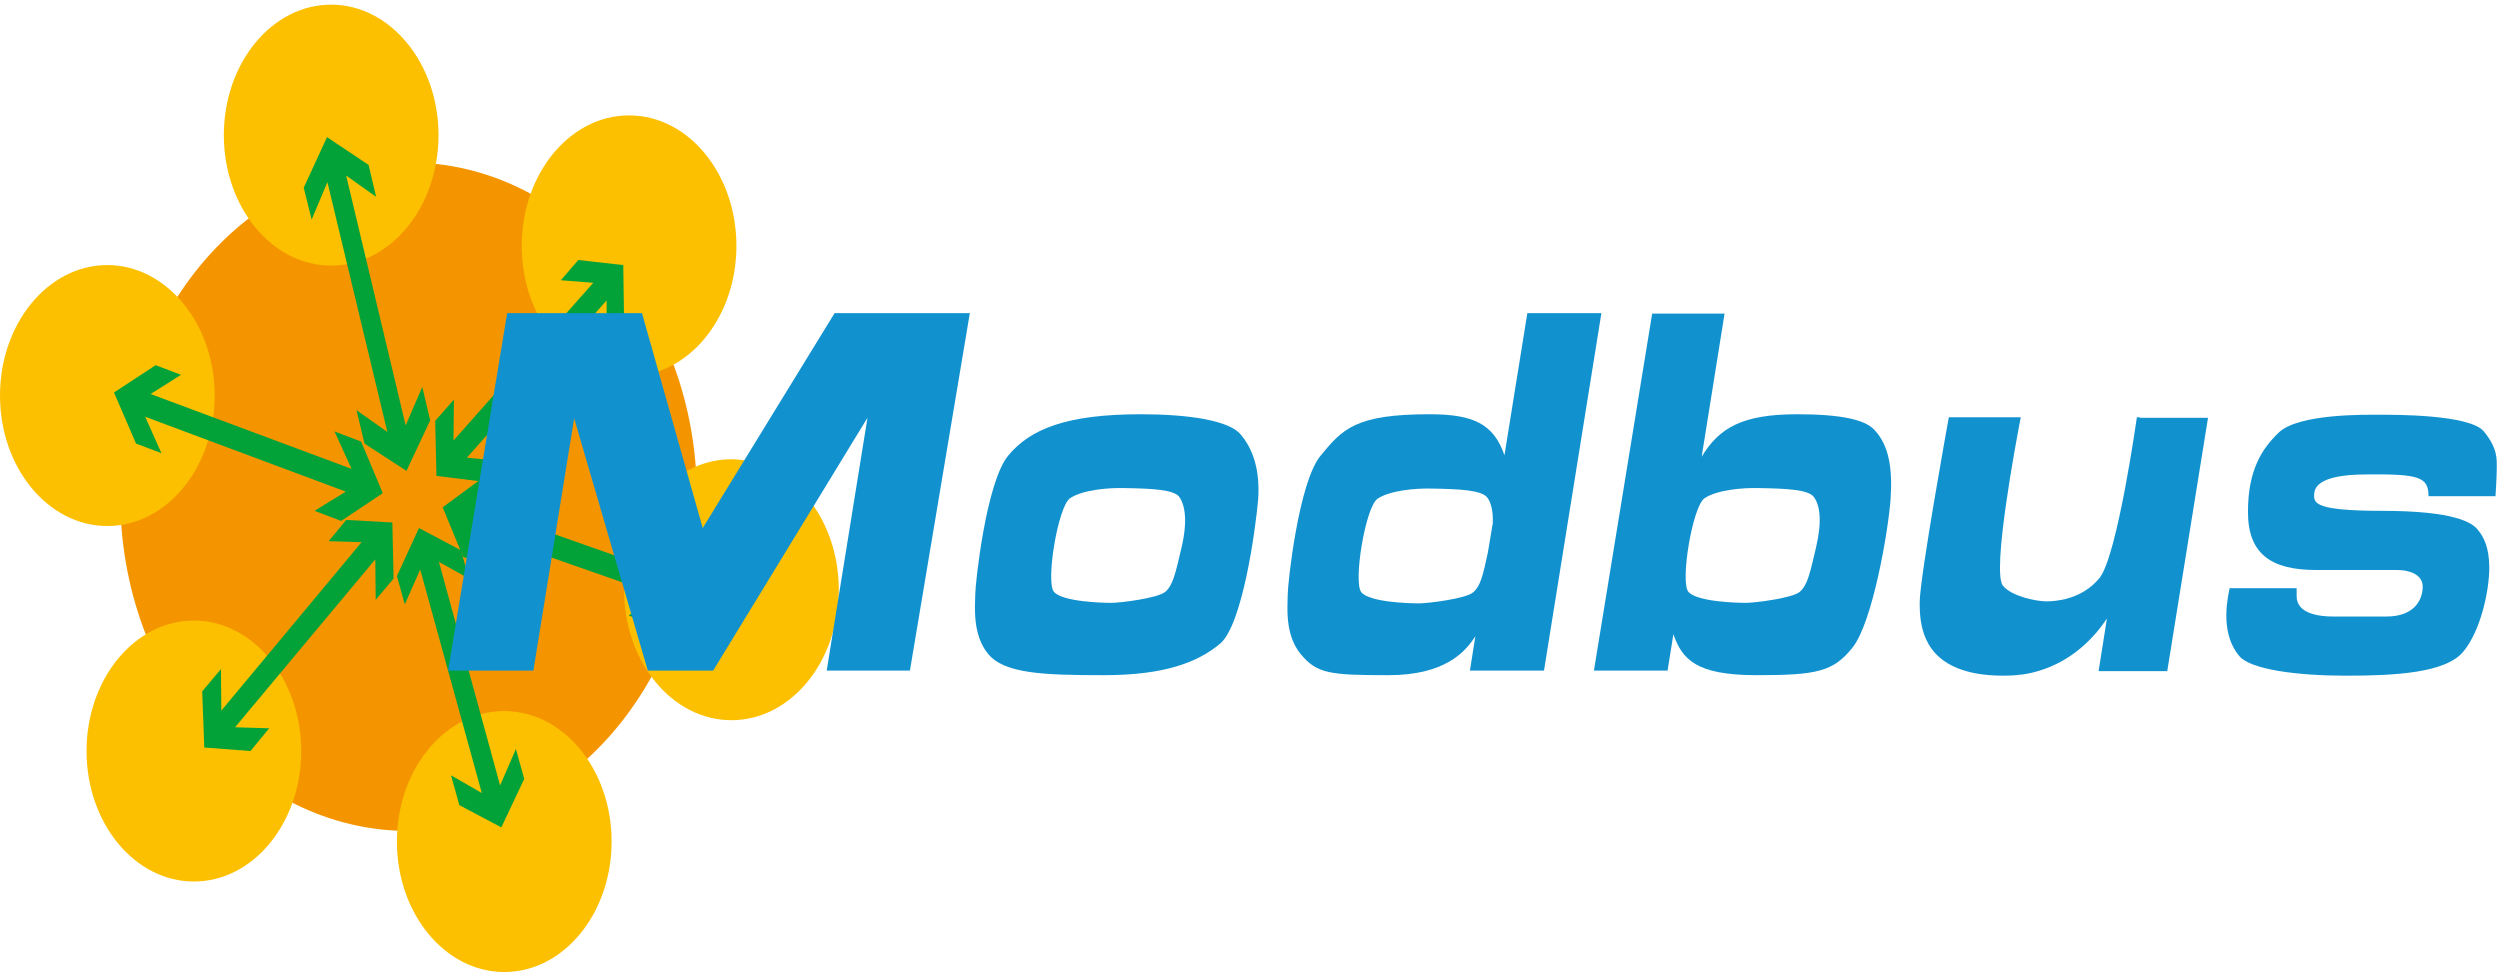 <svg width="245" height="96" viewBox="0 0 245 96" fill="none" xmlns="http://www.w3.org/2000/svg">
<path d="M68.296 48.674C68.296 30.586 55.656 15.917 40.04 15.917C24.424 15.917 11.784 30.586 11.784 48.674C11.784 66.763 24.424 81.432 40.04 81.432C55.656 81.382 68.296 66.763 68.296 48.674Z" fill="#F49500"/>
<path d="M42.975 13.241C42.975 20.278 38.286 26.027 32.456 26.027C26.666 26.027 21.936 20.328 21.936 13.241C21.936 6.204 26.625 0.455 32.456 0.455C38.246 0.455 42.975 6.204 42.975 13.241Z" fill="#FCC000"/>
<path d="M72.169 24.094C72.169 31.131 67.48 36.88 61.65 36.88C55.86 36.88 51.13 31.181 51.13 24.094C51.13 17.057 55.819 11.308 61.65 11.308C67.48 11.308 72.169 17.057 72.169 24.094Z" fill="#FCC000"/>
<path d="M82.2 57.793C82.2 64.83 77.511 70.579 71.68 70.579C65.89 70.579 61.161 64.88 61.161 57.793C61.161 50.756 65.85 45.007 71.68 45.007C77.511 45.057 82.2 50.756 82.2 57.793Z" fill="#FCC000"/>
<path d="M59.937 82.472C59.937 89.51 55.248 95.258 49.418 95.258C43.628 95.258 38.898 89.559 38.898 82.472C38.898 75.435 43.587 69.687 49.418 69.687C55.208 69.687 59.937 75.386 59.937 82.472Z" fill="#FCC000"/>
<path d="M29.52 73.602C29.52 80.639 24.831 86.388 19.001 86.388C13.211 86.388 8.481 80.688 8.481 73.602C8.481 66.565 13.17 60.816 19.001 60.816C24.79 60.816 29.52 66.565 29.52 73.602Z" fill="#FCC000"/>
<path d="M21.039 38.763C21.039 45.8 16.35 51.549 10.52 51.549C4.73 51.549 0 45.849 0 38.763C0 31.726 4.689 25.977 10.52 25.977C16.309 25.977 21.039 31.726 21.039 38.763Z" fill="#FCC000"/>
<path d="M42.16 41.191L41.385 37.92L39.754 41.687L33.924 17.205L36.859 19.287L36.126 16.165L32.048 13.439L29.765 18.395L30.54 21.517L32.089 17.85L37.96 42.331L34.943 40.2L35.718 43.471L39.836 46.147L42.16 41.191Z" fill="#03A239"/>
<path d="M47.216 47.188L49.01 45.156L45.748 44.858L59.448 29.446V33.312L61.16 31.379L61.079 25.977L56.675 25.482L54.963 27.464L58.143 27.712L44.443 43.173L44.484 39.159L42.649 41.241L42.772 46.642L47.216 47.188Z" fill="#03A239"/>
<path d="M24.546 73.602L26.381 71.372L23.037 71.272L36.778 54.819L36.819 58.784L38.572 56.703L38.45 51.202L33.924 50.954L32.211 53.035L35.432 53.135L21.692 69.637L21.651 65.573L19.816 67.754L20.02 73.255L24.546 73.602Z" fill="#03A239"/>
<path d="M35.391 43.273L32.782 42.282L34.454 45.949L14.76 38.614L17.736 36.731L15.249 35.789L11.172 38.465L13.333 43.471L15.82 44.412L14.23 40.844L33.883 48.179L30.825 50.062L33.434 51.053L37.512 48.327L35.391 43.273Z" fill="#03A239"/>
<path d="M51.375 76.327L50.559 73.403L49.01 76.972L43.016 55.067L45.952 56.703L45.177 53.928L41.059 51.747L38.898 56.455L39.673 59.23L41.181 55.811L47.216 77.715L44.199 75.981L45.014 78.904L49.132 81.085L51.375 76.327Z" fill="#03A239"/>
<path d="M65.931 53.382L63.484 52.49L64.993 56.108L46.727 49.666L49.499 47.683L47.216 46.89L43.383 49.715L45.381 54.572L47.664 55.414L46.196 51.896L64.463 58.288L61.609 60.32L64.055 61.212L67.847 58.288L65.931 53.382Z" fill="#03A239"/>
<path d="M43.913 65.722L49.703 30.685H62.914L68.867 51.747L81.792 30.685H95.043L89.172 65.722H81.017L85.013 40.943L69.886 65.722H63.485L56.268 40.993L52.272 65.722H43.913Z" fill="#1192CF"/>
<path d="M121.587 42.579C120.445 41.191 116.45 40.596 111.801 40.596C104.544 40.596 100.956 42.034 98.795 44.66C96.634 47.287 95.573 57.198 95.573 58.288C95.573 59.329 95.247 62.154 96.838 64.087C98.428 66.019 102.26 66.168 108.173 66.168C114.085 66.168 117.347 64.929 119.548 63.096C121.75 61.312 123.055 51.846 123.3 48.922C123.503 45.949 122.729 43.917 121.587 42.579ZM115.797 53.63C115.186 56.257 114.941 57.347 114.207 57.991C113.473 58.635 109.722 59.081 108.906 59.081C108.091 59.081 104.095 58.982 103.28 57.991C102.464 57 103.687 49.616 104.87 48.823C106.052 48.03 108.499 47.782 110.252 47.832C112.943 47.881 114.982 47.981 115.553 48.674C116.123 49.467 116.409 51.004 115.797 53.63Z" fill="#1192CF"/>
<path d="M149.68 30.685L147.437 44.611C146.377 41.538 144.379 40.596 140.098 40.596C132.84 40.596 131.576 42.034 129.415 44.66C127.254 47.287 126.194 57.198 126.194 58.288C126.194 59.329 125.868 62.154 127.458 64.087C129.049 66.019 130.312 66.168 136.062 66.168C141.607 66.168 143.605 63.889 144.583 62.352L144.053 65.722H151.311L156.938 30.685H149.68ZM144.379 58.041C143.645 58.685 139.894 59.131 139.038 59.131C138.182 59.131 134.227 59.032 133.411 58.041C132.596 57.05 133.819 49.666 135.001 48.873C136.184 48.08 138.63 47.832 140.384 47.881C143.075 47.931 145.113 48.03 145.725 48.724C146.092 49.17 146.337 50.012 146.296 51.251L145.806 54.175C145.317 56.455 145.073 57.446 144.379 58.041Z" fill="#1192CF"/>
<path d="M183.644 42.083C182.747 41.142 180.464 40.596 176.142 40.596C170.719 40.596 168.476 41.934 166.764 44.759L169.007 30.735H161.912L156.204 65.722H163.421L163.991 62.154C164.848 64.582 166.152 66.168 172.146 66.168C178.058 66.168 179.648 65.821 181.524 63.492C183.522 61.064 185.071 51.896 185.275 48.922C185.479 45.998 185.153 43.62 183.644 42.083ZM177.977 53.63C177.365 56.257 177.12 57.347 176.387 57.991C175.653 58.635 171.901 59.081 171.086 59.081C170.271 59.081 166.275 58.982 165.459 57.991C164.644 57 165.867 49.616 167.049 48.823C168.232 48.03 170.678 47.782 172.432 47.832C175.123 47.881 177.161 47.98 177.732 48.674C178.344 49.467 178.588 51.004 177.977 53.63Z" fill="#1192CF"/>
<path d="M209.699 40.894H209.413C209.413 40.894 207.497 54.522 205.744 56.653C203.99 58.784 201.422 58.933 200.525 58.933C199.668 58.933 197.181 58.487 196.284 57.397C195.183 56.009 197.589 43.173 198.037 40.894H190.984C190.984 40.894 188.129 56.603 188.129 59.032C188.129 60.965 188.292 64.533 192.696 65.772C193.715 66.069 194.939 66.218 196.447 66.218C197.63 66.218 198.731 66.069 199.709 65.772C203.134 64.781 205.295 62.402 206.478 60.618L205.662 65.772H212.39L216.386 40.943H209.699V40.894Z" fill="#1192CF"/>
<path d="M237.996 48.625H244.56C244.56 48.625 244.683 46.692 244.683 45.899C244.683 45.057 244.805 43.966 243.419 42.281C242.032 40.596 234.53 40.646 233.266 40.646C232.002 40.646 225.193 40.497 223.276 42.43C221.645 44.016 220.3 46.097 220.3 50.161C220.3 54.274 222.542 55.86 226.987 55.86H234.938C236.039 55.86 237.425 56.257 237.425 57.495C237.425 58.734 236.65 60.419 233.878 60.419H228.618C227.354 60.419 225.07 60.172 225.07 58.437V57.644H218.506C218.506 57.644 218.18 59.032 218.18 60.221C218.18 61.411 218.343 62.947 219.444 64.285C220.545 65.623 225.152 66.218 229.882 66.218C234.611 66.218 239.708 65.97 241.421 63.839C243.174 61.708 243.949 57.743 243.949 55.662C243.949 53.581 243.378 52.589 242.807 51.896C242.277 51.251 240.646 50.062 233.429 50.062C226.987 50.062 226.783 49.319 226.783 48.575C226.783 47.98 226.864 46.494 231.961 46.494C237.058 46.444 237.996 46.742 237.996 48.625Z" fill="#1192CF"/>
</svg>
